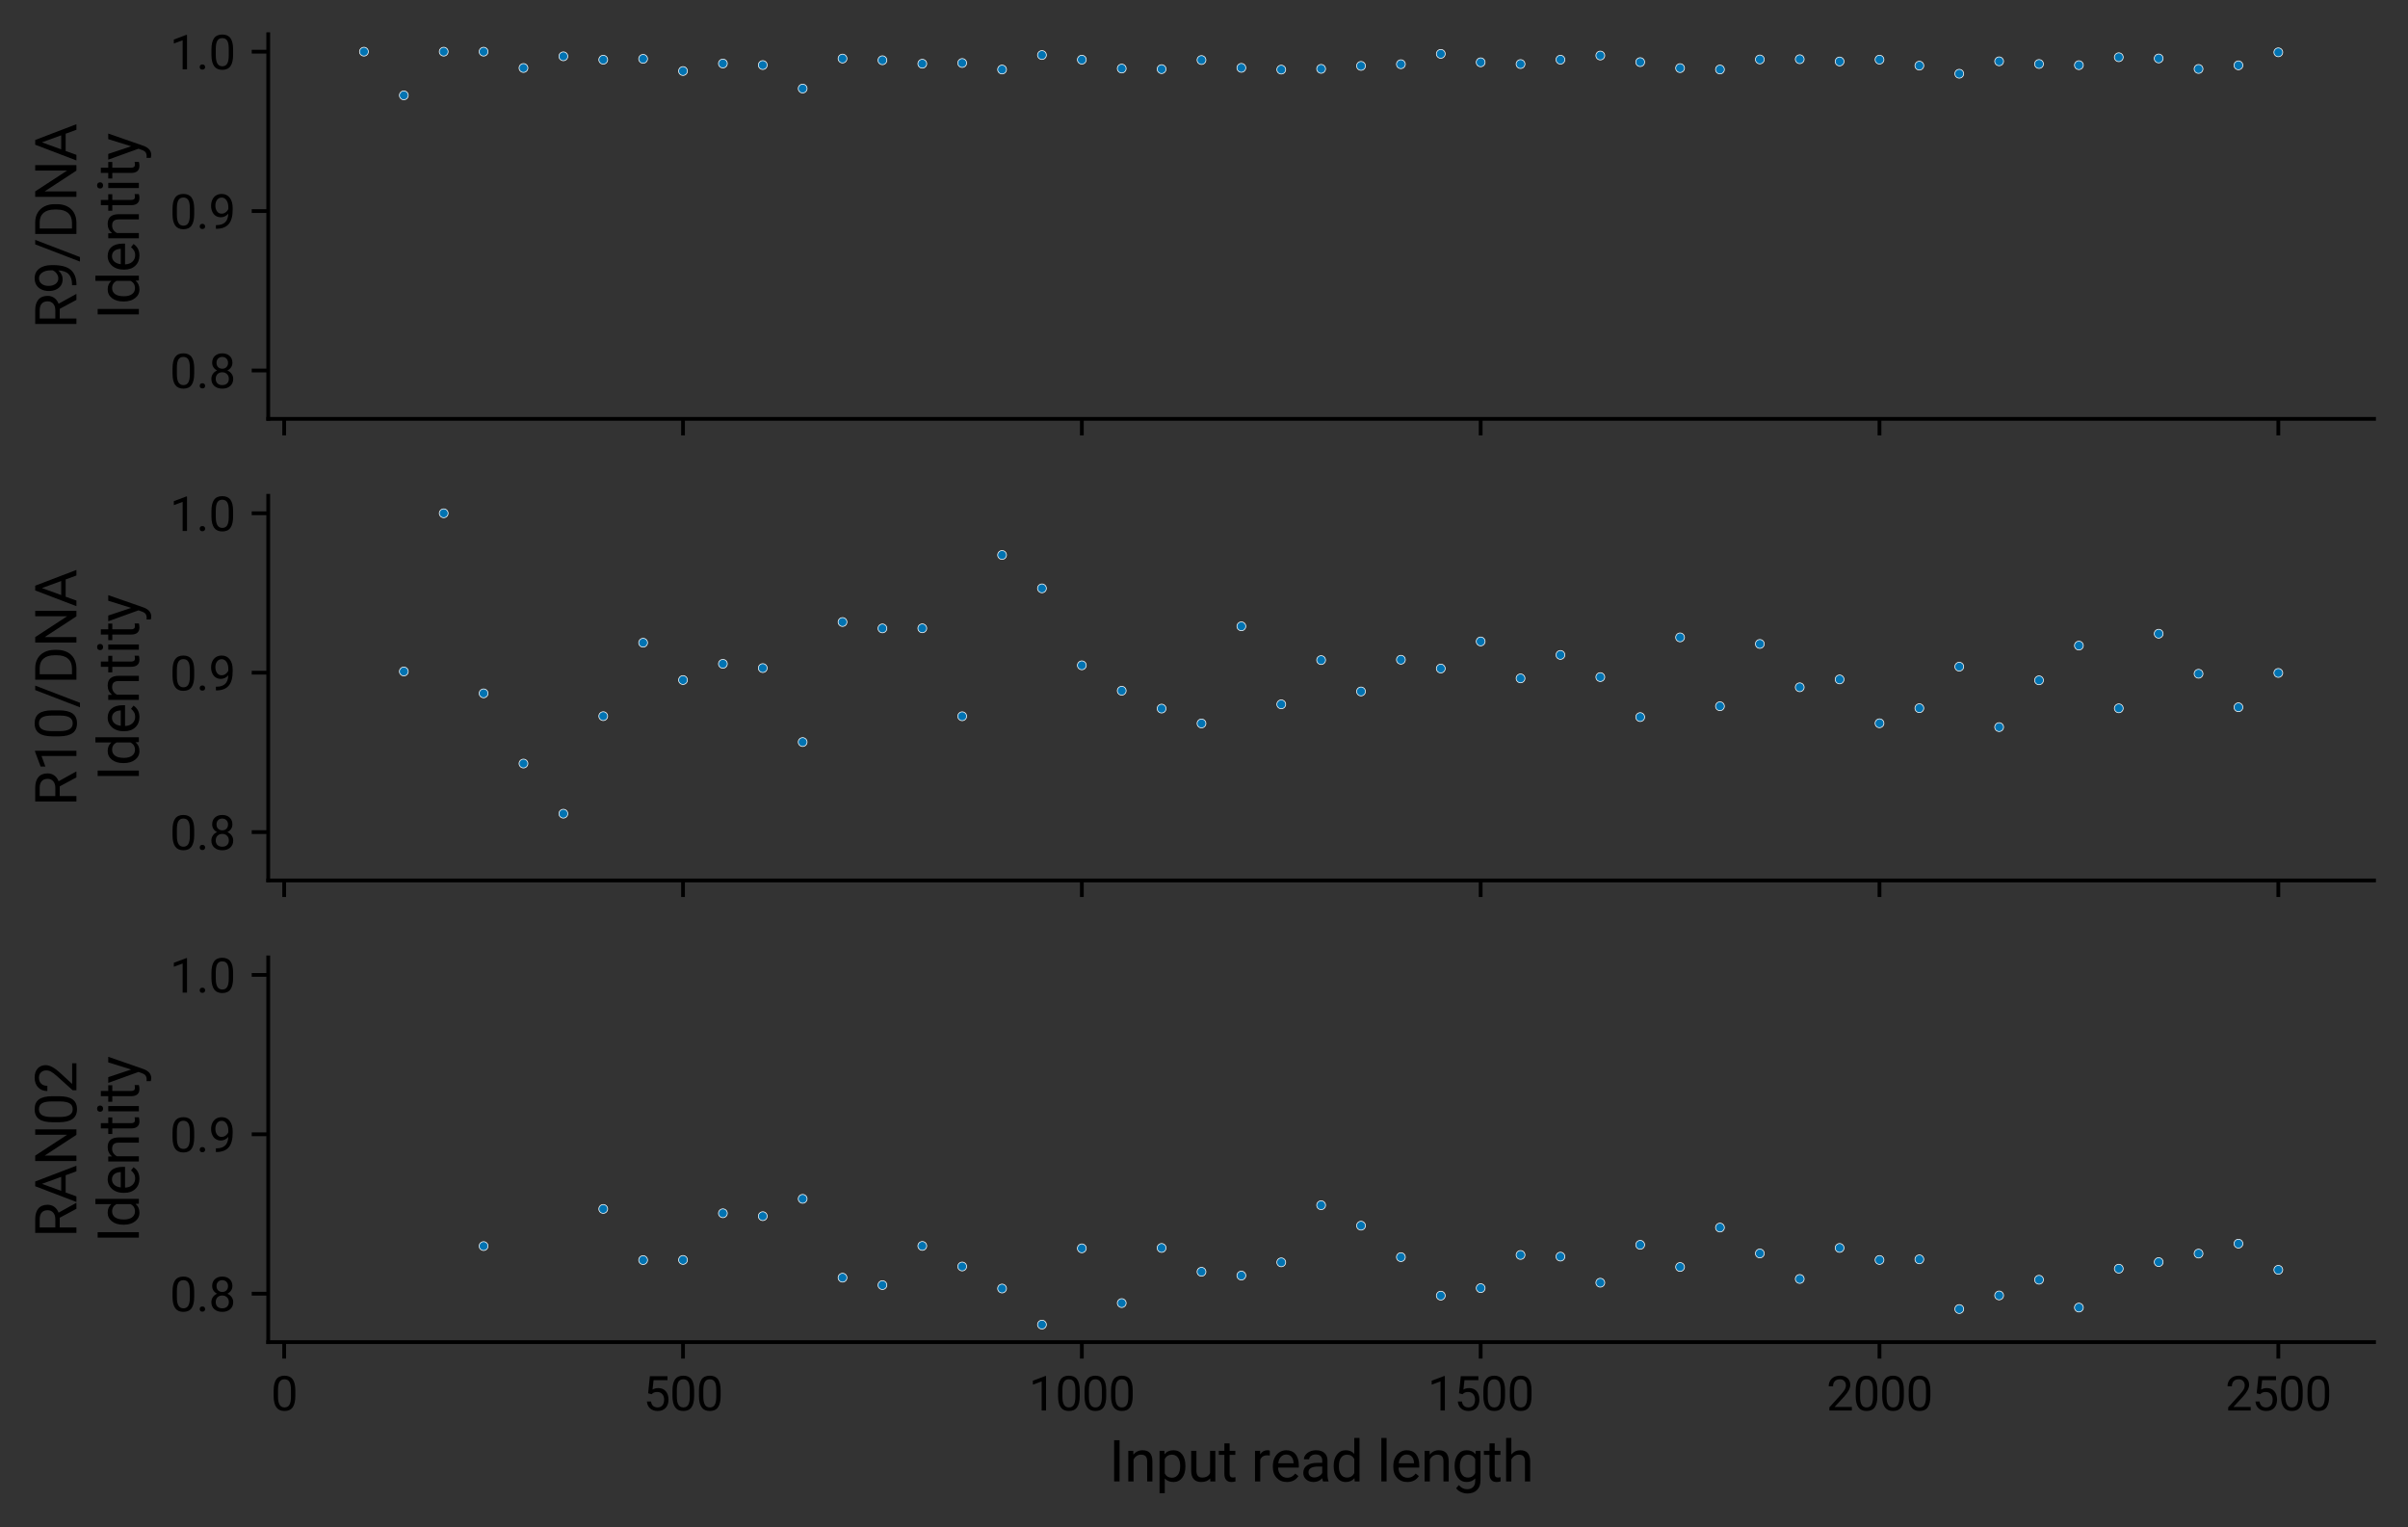 <?xml version="1.0" encoding="utf-8" standalone="no"?>
<!DOCTYPE svg PUBLIC "-//W3C//DTD SVG 1.1//EN"
  "http://www.w3.org/Graphics/SVG/1.1/DTD/svg11.dtd">
<svg xmlns:xlink="http://www.w3.org/1999/xlink" width="510.461pt" height="323.671pt" viewBox="0 0 510.461 323.671" xmlns="http://www.w3.org/2000/svg" version="1.1">
 <rect x="0" y="0" width="510.461" height="323.671" fill="#333333" stroke="none"/>
 <defs>
  <style type="text/css">*{stroke-linejoin: round; stroke-linecap: butt}</style>
 </defs>
 <g id="figure_1">
  <g id="patch_1">
   <path d="M 0 323.671 
L 510.461 323.671 
L 510.461 0 
L 0 0 
L 0 323.671 
z
" style="fill: none"/>
  </g>
  <g id="axes_1">
   <g id="patch_2">
    <path d="M 56.861 88.774 
L 503.261 88.774 
L 503.261 7.244 
L 56.861 7.244 
L 56.861 88.774 
z
" style="fill: none"/>
   </g>
   <g id="PathCollection_1">
    <defs>
     <path id="me4e8b36732" d="M 0 0.935 
C 0.248 0.935 0.486 0.837 0.661 0.661 
C 0.837 0.486 0.935 0.248 0.935 0 
C 0.935 -0.248 0.837 -0.486 0.661 -0.661 
C 0.486 -0.837 0.248 -0.935 0 -0.935 
C -0.248 -0.935 -0.486 -0.837 -0.661 -0.661 
C -0.837 -0.486 -0.935 -0.248 -0.935 0 
C -0.935 0.248 -0.837 0.486 -0.661 0.661 
C -0.486 0.837 -0.248 0.935 0 0.935 
z
" style="stroke: #ffffff; stroke-width: 0.15"/>
    </defs>
    <g clip-path="url(#pf3c0f79e7e)">
     <use xlink:href="#me4e8b36732" x="77.152" y="10.95" style="fill: #0173b2; stroke: #ffffff; stroke-width: 0.15"/>
     <use xlink:href="#me4e8b36732" x="85.607" y="20.206" style="fill: #0173b2; stroke: #ffffff; stroke-width: 0.15"/>
     <use xlink:href="#me4e8b36732" x="94.061" y="10.95" style="fill: #0173b2; stroke: #ffffff; stroke-width: 0.15"/>
     <use xlink:href="#me4e8b36732" x="102.516" y="10.95" style="fill: #0173b2; stroke: #ffffff; stroke-width: 0.15"/>
     <use xlink:href="#me4e8b36732" x="110.97" y="14.409" style="fill: #0173b2; stroke: #ffffff; stroke-width: 0.15"/>
     <use xlink:href="#me4e8b36732" x="119.425" y="11.935" style="fill: #0173b2; stroke: #ffffff; stroke-width: 0.15"/>
     <use xlink:href="#me4e8b36732" x="127.879" y="12.656" style="fill: #0173b2; stroke: #ffffff; stroke-width: 0.15"/>
     <use xlink:href="#me4e8b36732" x="136.334" y="12.472" style="fill: #0173b2; stroke: #ffffff; stroke-width: 0.15"/>
     <use xlink:href="#me4e8b36732" x="144.789" y="15.053" style="fill: #0173b2; stroke: #ffffff; stroke-width: 0.15"/>
     <use xlink:href="#me4e8b36732" x="153.243" y="13.462" style="fill: #0173b2; stroke: #ffffff; stroke-width: 0.15"/>
     <use xlink:href="#me4e8b36732" x="161.698" y="13.789" style="fill: #0173b2; stroke: #ffffff; stroke-width: 0.15"/>
     <use xlink:href="#me4e8b36732" x="170.152" y="18.77" style="fill: #0173b2; stroke: #ffffff; stroke-width: 0.15"/>
     <use xlink:href="#me4e8b36732" x="178.607" y="12.413" style="fill: #0173b2; stroke: #ffffff; stroke-width: 0.15"/>
     <use xlink:href="#me4e8b36732" x="187.061" y="12.769" style="fill: #0173b2; stroke: #ffffff; stroke-width: 0.15"/>
     <use xlink:href="#me4e8b36732" x="195.516" y="13.506" style="fill: #0173b2; stroke: #ffffff; stroke-width: 0.15"/>
     <use xlink:href="#me4e8b36732" x="203.97" y="13.355" style="fill: #0173b2; stroke: #ffffff; stroke-width: 0.15"/>
     <use xlink:href="#me4e8b36732" x="212.425" y="14.733" style="fill: #0173b2; stroke: #ffffff; stroke-width: 0.15"/>
     <use xlink:href="#me4e8b36732" x="220.879" y="11.665" style="fill: #0173b2; stroke: #ffffff; stroke-width: 0.15"/>
     <use xlink:href="#me4e8b36732" x="229.334" y="12.651" style="fill: #0173b2; stroke: #ffffff; stroke-width: 0.15"/>
     <use xlink:href="#me4e8b36732" x="237.789" y="14.527" style="fill: #0173b2; stroke: #ffffff; stroke-width: 0.15"/>
     <use xlink:href="#me4e8b36732" x="246.243" y="14.649" style="fill: #0173b2; stroke: #ffffff; stroke-width: 0.15"/>
     <use xlink:href="#me4e8b36732" x="254.698" y="12.723" style="fill: #0173b2; stroke: #ffffff; stroke-width: 0.15"/>
     <use xlink:href="#me4e8b36732" x="263.152" y="14.38" style="fill: #0173b2; stroke: #ffffff; stroke-width: 0.15"/>
     <use xlink:href="#me4e8b36732" x="271.607" y="14.752" style="fill: #0173b2; stroke: #ffffff; stroke-width: 0.15"/>
     <use xlink:href="#me4e8b36732" x="280.061" y="14.594" style="fill: #0173b2; stroke: #ffffff; stroke-width: 0.15"/>
     <use xlink:href="#me4e8b36732" x="288.516" y="13.966" style="fill: #0173b2; stroke: #ffffff; stroke-width: 0.15"/>
     <use xlink:href="#me4e8b36732" x="296.97" y="13.61" style="fill: #0173b2; stroke: #ffffff; stroke-width: 0.15"/>
     <use xlink:href="#me4e8b36732" x="305.425" y="11.418" style="fill: #0173b2; stroke: #ffffff; stroke-width: 0.15"/>
     <use xlink:href="#me4e8b36732" x="313.879" y="13.207" style="fill: #0173b2; stroke: #ffffff; stroke-width: 0.15"/>
     <use xlink:href="#me4e8b36732" x="322.334" y="13.576" style="fill: #0173b2; stroke: #ffffff; stroke-width: 0.15"/>
     <use xlink:href="#me4e8b36732" x="330.789" y="12.651" style="fill: #0173b2; stroke: #ffffff; stroke-width: 0.15"/>
     <use xlink:href="#me4e8b36732" x="339.243" y="11.772" style="fill: #0173b2; stroke: #ffffff; stroke-width: 0.15"/>
     <use xlink:href="#me4e8b36732" x="347.698" y="13.167" style="fill: #0173b2; stroke: #ffffff; stroke-width: 0.15"/>
     <use xlink:href="#me4e8b36732" x="356.152" y="14.435" style="fill: #0173b2; stroke: #ffffff; stroke-width: 0.15"/>
     <use xlink:href="#me4e8b36732" x="364.607" y="14.727" style="fill: #0173b2; stroke: #ffffff; stroke-width: 0.15"/>
     <use xlink:href="#me4e8b36732" x="373.061" y="12.602" style="fill: #0173b2; stroke: #ffffff; stroke-width: 0.15"/>
     <use xlink:href="#me4e8b36732" x="381.516" y="12.553" style="fill: #0173b2; stroke: #ffffff; stroke-width: 0.15"/>
     <use xlink:href="#me4e8b36732" x="389.97" y="13.031" style="fill: #0173b2; stroke: #ffffff; stroke-width: 0.15"/>
     <use xlink:href="#me4e8b36732" x="398.425" y="12.64" style="fill: #0173b2; stroke: #ffffff; stroke-width: 0.15"/>
     <use xlink:href="#me4e8b36732" x="406.879" y="13.913" style="fill: #0173b2; stroke: #ffffff; stroke-width: 0.15"/>
     <use xlink:href="#me4e8b36732" x="415.334" y="15.624" style="fill: #0173b2; stroke: #ffffff; stroke-width: 0.15"/>
     <use xlink:href="#me4e8b36732" x="423.789" y="12.996" style="fill: #0173b2; stroke: #ffffff; stroke-width: 0.15"/>
     <use xlink:href="#me4e8b36732" x="432.243" y="13.562" style="fill: #0173b2; stroke: #ffffff; stroke-width: 0.15"/>
     <use xlink:href="#me4e8b36732" x="440.698" y="13.812" style="fill: #0173b2; stroke: #ffffff; stroke-width: 0.15"/>
     <use xlink:href="#me4e8b36732" x="449.152" y="12.129" style="fill: #0173b2; stroke: #ffffff; stroke-width: 0.15"/>
     <use xlink:href="#me4e8b36732" x="457.607" y="12.391" style="fill: #0173b2; stroke: #ffffff; stroke-width: 0.15"/>
     <use xlink:href="#me4e8b36732" x="466.061" y="14.613" style="fill: #0173b2; stroke: #ffffff; stroke-width: 0.15"/>
     <use xlink:href="#me4e8b36732" x="474.516" y="13.847" style="fill: #0173b2; stroke: #ffffff; stroke-width: 0.15"/>
     <use xlink:href="#me4e8b36732" x="482.97" y="11.086" style="fill: #0173b2; stroke: #ffffff; stroke-width: 0.15"/>
    </g>
   </g>
   <g id="matplotlib.axis_1">
    <g id="xtick_1">
     <g id="line2d_1">
      <defs>
       <path id="mf91f9554c1" d="M 0 0 
L 0 3.5 
" style="stroke: #000000; stroke-width: 0.8"/>
      </defs>
      <g>
       <use xlink:href="#mf91f9554c1" x="60.243" y="88.774" style="stroke: #000000; stroke-width: 0.8"/>
      </g>
     </g>
    </g>
    <g id="xtick_2">
     <g id="line2d_2">
      <g>
       <use xlink:href="#mf91f9554c1" x="144.789" y="88.774" style="stroke: #000000; stroke-width: 0.8"/>
      </g>
     </g>
    </g>
    <g id="xtick_3">
     <g id="line2d_3">
      <g>
       <use xlink:href="#mf91f9554c1" x="229.334" y="88.774" style="stroke: #000000; stroke-width: 0.8"/>
      </g>
     </g>
    </g>
    <g id="xtick_4">
     <g id="line2d_4">
      <g>
       <use xlink:href="#mf91f9554c1" x="313.879" y="88.774" style="stroke: #000000; stroke-width: 0.8"/>
      </g>
     </g>
    </g>
    <g id="xtick_5">
     <g id="line2d_5">
      <g>
       <use xlink:href="#mf91f9554c1" x="398.425" y="88.774" style="stroke: #000000; stroke-width: 0.8"/>
      </g>
     </g>
    </g>
    <g id="xtick_6">
     <g id="line2d_6">
      <g>
       <use xlink:href="#mf91f9554c1" x="482.97" y="88.774" style="stroke: #000000; stroke-width: 0.8"/>
      </g>
     </g>
    </g>
   </g>
   <g id="matplotlib.axis_2">
    <g id="ytick_1">
     <g id="line2d_7">
      <defs>
       <path id="mf258e5bd87" d="M 0 0 
L -3.5 0 
" style="stroke: #000000; stroke-width: 0.8"/>
      </defs>
      <g>
       <use xlink:href="#mf258e5bd87" x="56.861" y="78.518" style="stroke: #000000; stroke-width: 0.8"/>
      </g>
     </g>
     <g id="text_1">
      <!-- 0.8 -->
      <g transform="translate(35.999 82.268)scale(0.1 -0.1)">
       <defs>
        <path id="Roboto-Regular-30" d="M 3231 1941 
Q 3231 925 2884 431 
Q 2538 -63 1800 -63 
Q 1072 -63 722 420 
Q 372 903 359 1863 
L 359 2634 
Q 359 3638 706 4125 
Q 1053 4613 1794 4613 
Q 2528 4613 2875 4142 
Q 3222 3672 3231 2691 
L 3231 1941 
z
M 2653 2731 
Q 2653 3466 2447 3802 
Q 2241 4138 1794 4138 
Q 1350 4138 1147 3803 
Q 944 3469 938 2775 
L 938 1850 
Q 938 1113 1152 761 
Q 1366 409 1800 409 
Q 2228 409 2436 740 
Q 2644 1072 2653 1784 
L 2653 2731 
z
" transform="scale(0.016)"/>
        <path id="Roboto-Regular-2e" d="M 450 303 
Q 450 453 539 553 
Q 628 653 806 653 
Q 984 653 1076 553 
Q 1169 453 1169 303 
Q 1169 159 1076 62 
Q 984 -34 806 -34 
Q 628 -34 539 62 
Q 450 159 450 303 
z
" transform="scale(0.016)"/>
        <path id="Roboto-Regular-38" d="M 3138 3363 
Q 3138 3022 2958 2756 
Q 2778 2491 2472 2341 
Q 2828 2188 3036 1894 
Q 3244 1600 3244 1228 
Q 3244 638 2845 287 
Q 2447 -63 1797 -63 
Q 1141 -63 745 289 
Q 350 641 350 1228 
Q 350 1597 551 1894 
Q 753 2191 1109 2344 
Q 806 2494 631 2759 
Q 456 3025 456 3363 
Q 456 3938 825 4275 
Q 1194 4613 1797 4613 
Q 2397 4613 2767 4275 
Q 3138 3938 3138 3363 
z
M 2666 1241 
Q 2666 1622 2423 1862 
Q 2181 2103 1790 2103 
Q 1400 2103 1164 1865 
Q 928 1628 928 1240 
Q 928 853 1158 631 
Q 1388 409 1797 409 
Q 2203 409 2434 632 
Q 2666 856 2666 1241 
z
M 1797 4138 
Q 1456 4138 1245 3927 
Q 1034 3716 1034 3353 
Q 1034 3006 1242 2792 
Q 1450 2578 1797 2578 
Q 2144 2578 2351 2792 
Q 2559 3006 2559 3353 
Q 2559 3700 2343 3919 
Q 2128 4138 1797 4138 
z
" transform="scale(0.016)"/>
       </defs>
       <use xlink:href="#Roboto-Regular-30"/>
       <use xlink:href="#Roboto-Regular-2e" x="56.152"/>
       <use xlink:href="#Roboto-Regular-38" x="82.471"/>
      </g>
     </g>
    </g>
    <g id="ytick_2">
     <g id="line2d_8">
      <g>
       <use xlink:href="#mf258e5bd87" x="56.861" y="44.734" style="stroke: #000000; stroke-width: 0.8"/>
      </g>
     </g>
     <g id="text_2">
      <!-- 0.9 -->
      <g transform="translate(35.999 48.484)scale(0.1 -0.1)">
       <defs>
        <path id="Roboto-Regular-39" d="M 2594 2000 
Q 2413 1784 2161 1653 
Q 1909 1522 1609 1522 
Q 1216 1522 923 1715 
Q 631 1909 472 2261 
Q 313 2613 313 3038 
Q 313 3494 486 3859 
Q 659 4225 978 4419 
Q 1297 4613 1722 4613 
Q 2397 4613 2786 4108 
Q 3175 3603 3175 2731 
L 3175 2563 
Q 3175 1234 2650 623 
Q 2125 13 1066 -3 
L 953 -3 
L 953 484 
L 1075 484 
Q 1791 497 2175 858 
Q 2559 1219 2594 2000 
z
M 1703 2000 
Q 1994 2000 2239 2178 
Q 2484 2356 2597 2619 
L 2597 2850 
Q 2597 3419 2350 3775 
Q 2103 4131 1725 4131 
Q 1344 4131 1112 3839 
Q 881 3547 881 3069 
Q 881 2603 1104 2301 
Q 1328 2000 1703 2000 
z
" transform="scale(0.016)"/>
       </defs>
       <use xlink:href="#Roboto-Regular-30"/>
       <use xlink:href="#Roboto-Regular-2e" x="56.152"/>
       <use xlink:href="#Roboto-Regular-39" x="82.471"/>
      </g>
     </g>
    </g>
    <g id="ytick_3">
     <g id="line2d_9">
      <g>
       <use xlink:href="#mf258e5bd87" x="56.861" y="10.95" style="stroke: #000000; stroke-width: 0.8"/>
      </g>
     </g>
     <g id="text_3">
      <!-- 1.0 -->
      <g transform="translate(35.999 14.7)scale(0.1 -0.1)">
       <defs>
        <path id="Roboto-Regular-31" d="M 2278 0 
L 1697 0 
L 1697 3853 
L 531 3425 
L 531 3950 
L 2188 4572 
L 2278 4572 
L 2278 0 
z
" transform="scale(0.016)"/>
       </defs>
       <use xlink:href="#Roboto-Regular-31"/>
       <use xlink:href="#Roboto-Regular-2e" x="56.152"/>
       <use xlink:href="#Roboto-Regular-30" x="82.471"/>
      </g>
     </g>
    </g>
    <g id="text_4">
     <!-- R9/DNA -->
     <g transform="translate(16.2 69.673)rotate(-90)scale(0.12 -0.12)">
      <defs>
       <path id="Roboto-Regular-52" d="M 2197 1841 
L 1128 1841 
L 1128 0 
L 525 0 
L 525 4550 
L 2031 4550 
Q 2800 4550 3214 4200 
Q 3628 3850 3628 3181 
Q 3628 2756 3398 2440 
Q 3169 2125 2759 1969 
L 3828 38 
L 3828 0 
L 3184 0 
L 2197 1841 
z
M 1128 2331 
L 2050 2331 
Q 2497 2331 2761 2562 
Q 3025 2794 3025 3181 
Q 3025 3603 2773 3828 
Q 2522 4053 2047 4056 
L 1128 4056 
L 1128 2331 
z
" transform="scale(0.016)"/>
       <path id="Roboto-Regular-2f" d="M 553 -391 
L 56 -391 
L 1956 4550 
L 2450 4550 
L 553 -391 
z
" transform="scale(0.016)"/>
       <path id="Roboto-Regular-44" d="M 528 0 
L 528 4550 
L 1813 4550 
Q 2406 4550 2862 4287 
Q 3319 4025 3567 3540 
Q 3816 3056 3819 2428 
L 3819 2138 
Q 3819 1494 3570 1009 
Q 3322 525 2861 265 
Q 2400 6 1788 0 
L 528 0 
z
M 1128 4056 
L 1128 491 
L 1759 491 
Q 2453 491 2839 922 
Q 3225 1353 3225 2150 
L 3225 2416 
Q 3225 3191 2861 3620 
Q 2497 4050 1828 4056 
L 1128 4056 
z
" transform="scale(0.016)"/>
       <path id="Roboto-Regular-4e" d="M 4025 0 
L 3422 0 
L 1131 3506 
L 1131 0 
L 528 0 
L 528 4550 
L 1131 4550 
L 3428 1028 
L 3428 4550 
L 4025 4550 
L 4025 0 
z
" transform="scale(0.016)"/>
       <path id="Roboto-Regular-41" d="M 3041 1188 
L 1134 1188 
L 706 0 
L 88 0 
L 1825 4550 
L 2350 4550 
L 4091 0 
L 3475 0 
L 3041 1188 
z
M 1316 1681 
L 2863 1681 
L 2088 3809 
L 1316 1681 
z
" transform="scale(0.016)"/>
      </defs>
      <use xlink:href="#Roboto-Regular-52"/>
      <use xlink:href="#Roboto-Regular-39" x="61.572"/>
      <use xlink:href="#Roboto-Regular-2f" x="117.725"/>
      <use xlink:href="#Roboto-Regular-44" x="158.936"/>
      <use xlink:href="#Roboto-Regular-4e" x="224.512"/>
      <use xlink:href="#Roboto-Regular-41" x="295.801"/>
     </g>
     <!-- Identity -->
     <g transform="translate(29.438 67.729)rotate(-90)scale(0.12 -0.12)">
      <defs>
       <path id="Roboto-Regular-49" d="M 1172 0 
L 572 0 
L 572 4550 
L 1172 4550 
L 1172 0 
z
" transform="scale(0.016)"/>
       <path id="Roboto-Regular-64" d="M 297 1719 
Q 297 2497 665 2970 
Q 1034 3444 1631 3444 
Q 2225 3444 2572 3038 
L 2572 4800 
L 3150 4800 
L 3150 0 
L 2619 0 
L 2591 363 
Q 2244 -63 1625 -63 
Q 1038 -63 667 418 
Q 297 900 297 1675 
L 297 1719 
z
M 875 1653 
Q 875 1078 1112 753 
Q 1350 428 1769 428 
Q 2319 428 2572 922 
L 2572 2475 
Q 2313 2953 1775 2953 
Q 1350 2953 1112 2625 
Q 875 2297 875 1653 
z
" transform="scale(0.016)"/>
       <path id="Roboto-Regular-65" d="M 1841 -63 
Q 1153 -63 722 389 
Q 291 841 291 1597 
L 291 1703 
Q 291 2206 483 2601 
Q 675 2997 1020 3220 
Q 1366 3444 1769 3444 
Q 2428 3444 2793 3009 
Q 3159 2575 3159 1766 
L 3159 1525 
L 869 1525 
Q 881 1025 1161 717 
Q 1441 409 1872 409 
Q 2178 409 2390 534 
Q 2603 659 2763 866 
L 3116 591 
Q 2691 -63 1841 -63 
z
M 1769 2969 
Q 1419 2969 1181 2714 
Q 944 2459 888 2000 
L 2581 2000 
L 2581 2044 
Q 2556 2484 2343 2726 
Q 2131 2969 1769 2969 
z
" transform="scale(0.016)"/>
       <path id="Roboto-Regular-6e" d="M 984 3381 
L 1003 2956 
Q 1391 3444 2016 3444 
Q 3088 3444 3097 2234 
L 3097 0 
L 2519 0 
L 2519 2238 
Q 2516 2603 2352 2778 
Q 2188 2953 1841 2953 
Q 1559 2953 1346 2803 
Q 1134 2653 1016 2409 
L 1016 0 
L 438 0 
L 438 3381 
L 984 3381 
z
" transform="scale(0.016)"/>
       <path id="Roboto-Regular-74" d="M 1222 4200 
L 1222 3381 
L 1853 3381 
L 1853 2934 
L 1222 2934 
L 1222 838 
Q 1222 634 1306 532 
Q 1391 431 1594 431 
Q 1694 431 1869 469 
L 1869 0 
Q 1641 -63 1425 -63 
Q 1038 -63 841 171 
Q 644 406 644 838 
L 644 2934 
L 28 2934 
L 28 3381 
L 644 3381 
L 644 4200 
L 1222 4200 
z
" transform="scale(0.016)"/>
       <path id="Roboto-Regular-69" d="M 1066 0 
L 488 0 
L 488 3381 
L 1066 3381 
L 1066 0 
z
M 441 4278 
Q 441 4419 527 4516 
Q 613 4613 781 4613 
Q 950 4613 1037 4516 
Q 1125 4419 1125 4278 
Q 1125 4138 1037 4044 
Q 950 3950 781 3950 
Q 613 3950 527 4044 
Q 441 4138 441 4278 
z
" transform="scale(0.016)"/>
       <path id="Roboto-Regular-79" d="M 1544 847 
L 2331 3381 
L 2950 3381 
L 1591 -522 
Q 1275 -1366 588 -1366 
L 478 -1356 
L 263 -1316 
L 263 -847 
L 419 -859 
Q 713 -859 877 -740 
Q 1041 -622 1147 -306 
L 1275 38 
L 69 3381 
L 700 3381 
L 1544 847 
z
" transform="scale(0.016)"/>
      </defs>
      <use xlink:href="#Roboto-Regular-49"/>
      <use xlink:href="#Roboto-Regular-64" x="27.197"/>
      <use xlink:href="#Roboto-Regular-65" x="83.594"/>
      <use xlink:href="#Roboto-Regular-6e" x="136.572"/>
      <use xlink:href="#Roboto-Regular-74" x="191.748"/>
      <use xlink:href="#Roboto-Regular-69" x="224.414"/>
      <use xlink:href="#Roboto-Regular-74" x="248.682"/>
      <use xlink:href="#Roboto-Regular-79" x="281.348"/>
     </g>
    </g>
   </g>
   <g id="patch_3">
    <path d="M 56.861 88.774 
L 56.861 7.244 
" style="fill: none; stroke: #000000; stroke-width: 0.8; stroke-linejoin: miter; stroke-linecap: square"/>
   </g>
   <g id="patch_4">
    <path d="M 56.861 88.774 
L 503.261 88.774 
" style="fill: none; stroke: #000000; stroke-width: 0.8; stroke-linejoin: miter; stroke-linecap: square"/>
   </g>
  </g>
  <g id="axes_2">
   <g id="patch_5">
    <path d="M 56.861 186.609 
L 503.261 186.609 
L 503.261 105.079 
L 56.861 105.079 
L 56.861 186.609 
z
" style="fill: none"/>
   </g>
   <g id="PathCollection_2">
    <g clip-path="url(#p532bb67304)">
     <use xlink:href="#me4e8b36732" x="85.607" y="142.311" style="fill: #0173b2; stroke: #ffffff; stroke-width: 0.15"/>
     <use xlink:href="#me4e8b36732" x="94.061" y="108.785" style="fill: #0173b2; stroke: #ffffff; stroke-width: 0.15"/>
     <use xlink:href="#me4e8b36732" x="102.516" y="146.951" style="fill: #0173b2; stroke: #ffffff; stroke-width: 0.15"/>
     <use xlink:href="#me4e8b36732" x="110.97" y="161.825" style="fill: #0173b2; stroke: #ffffff; stroke-width: 0.15"/>
     <use xlink:href="#me4e8b36732" x="119.425" y="172.451" style="fill: #0173b2; stroke: #ffffff; stroke-width: 0.15"/>
     <use xlink:href="#me4e8b36732" x="127.879" y="151.783" style="fill: #0173b2; stroke: #ffffff; stroke-width: 0.15"/>
     <use xlink:href="#me4e8b36732" x="136.334" y="136.22" style="fill: #0173b2; stroke: #ffffff; stroke-width: 0.15"/>
     <use xlink:href="#me4e8b36732" x="144.789" y="144.124" style="fill: #0173b2; stroke: #ffffff; stroke-width: 0.15"/>
     <use xlink:href="#me4e8b36732" x="153.243" y="140.692" style="fill: #0173b2; stroke: #ffffff; stroke-width: 0.15"/>
     <use xlink:href="#me4e8b36732" x="161.698" y="141.591" style="fill: #0173b2; stroke: #ffffff; stroke-width: 0.15"/>
     <use xlink:href="#me4e8b36732" x="170.152" y="157.274" style="fill: #0173b2; stroke: #ffffff; stroke-width: 0.15"/>
     <use xlink:href="#me4e8b36732" x="178.607" y="131.831" style="fill: #0173b2; stroke: #ffffff; stroke-width: 0.15"/>
     <use xlink:href="#me4e8b36732" x="187.061" y="133.18" style="fill: #0173b2; stroke: #ffffff; stroke-width: 0.15"/>
     <use xlink:href="#me4e8b36732" x="195.516" y="133.161" style="fill: #0173b2; stroke: #ffffff; stroke-width: 0.15"/>
     <use xlink:href="#me4e8b36732" x="203.97" y="151.804" style="fill: #0173b2; stroke: #ffffff; stroke-width: 0.15"/>
     <use xlink:href="#me4e8b36732" x="212.425" y="117.625" style="fill: #0173b2; stroke: #ffffff; stroke-width: 0.15"/>
     <use xlink:href="#me4e8b36732" x="220.879" y="124.697" style="fill: #0173b2; stroke: #ffffff; stroke-width: 0.15"/>
     <use xlink:href="#me4e8b36732" x="229.334" y="141.008" style="fill: #0173b2; stroke: #ffffff; stroke-width: 0.15"/>
     <use xlink:href="#me4e8b36732" x="237.789" y="146.395" style="fill: #0173b2; stroke: #ffffff; stroke-width: 0.15"/>
     <use xlink:href="#me4e8b36732" x="246.243" y="150.178" style="fill: #0173b2; stroke: #ffffff; stroke-width: 0.15"/>
     <use xlink:href="#me4e8b36732" x="254.698" y="153.329" style="fill: #0173b2; stroke: #ffffff; stroke-width: 0.15"/>
     <use xlink:href="#me4e8b36732" x="263.152" y="132.738" style="fill: #0173b2; stroke: #ffffff; stroke-width: 0.15"/>
     <use xlink:href="#me4e8b36732" x="271.607" y="149.272" style="fill: #0173b2; stroke: #ffffff; stroke-width: 0.15"/>
     <use xlink:href="#me4e8b36732" x="280.061" y="139.899" style="fill: #0173b2; stroke: #ffffff; stroke-width: 0.15"/>
     <use xlink:href="#me4e8b36732" x="288.516" y="146.55" style="fill: #0173b2; stroke: #ffffff; stroke-width: 0.15"/>
     <use xlink:href="#me4e8b36732" x="296.97" y="139.826" style="fill: #0173b2; stroke: #ffffff; stroke-width: 0.15"/>
     <use xlink:href="#me4e8b36732" x="305.425" y="141.689" style="fill: #0173b2; stroke: #ffffff; stroke-width: 0.15"/>
     <use xlink:href="#me4e8b36732" x="313.879" y="135.947" style="fill: #0173b2; stroke: #ffffff; stroke-width: 0.15"/>
     <use xlink:href="#me4e8b36732" x="322.334" y="143.772" style="fill: #0173b2; stroke: #ffffff; stroke-width: 0.15"/>
     <use xlink:href="#me4e8b36732" x="330.789" y="138.806" style="fill: #0173b2; stroke: #ffffff; stroke-width: 0.15"/>
     <use xlink:href="#me4e8b36732" x="347.698" y="151.978" style="fill: #0173b2; stroke: #ffffff; stroke-width: 0.15"/>
     <use xlink:href="#me4e8b36732" x="339.243" y="143.503" style="fill: #0173b2; stroke: #ffffff; stroke-width: 0.15"/>
     <use xlink:href="#me4e8b36732" x="356.152" y="135.09" style="fill: #0173b2; stroke: #ffffff; stroke-width: 0.15"/>
     <use xlink:href="#me4e8b36732" x="364.607" y="149.679" style="fill: #0173b2; stroke: #ffffff; stroke-width: 0.15"/>
     <use xlink:href="#me4e8b36732" x="373.061" y="136.477" style="fill: #0173b2; stroke: #ffffff; stroke-width: 0.15"/>
     <use xlink:href="#me4e8b36732" x="381.516" y="145.66" style="fill: #0173b2; stroke: #ffffff; stroke-width: 0.15"/>
     <use xlink:href="#me4e8b36732" x="389.97" y="143.995" style="fill: #0173b2; stroke: #ffffff; stroke-width: 0.15"/>
     <use xlink:href="#me4e8b36732" x="398.425" y="153.291" style="fill: #0173b2; stroke: #ffffff; stroke-width: 0.15"/>
     <use xlink:href="#me4e8b36732" x="406.879" y="150.093" style="fill: #0173b2; stroke: #ffffff; stroke-width: 0.15"/>
     <use xlink:href="#me4e8b36732" x="423.789" y="154.103" style="fill: #0173b2; stroke: #ffffff; stroke-width: 0.15"/>
     <use xlink:href="#me4e8b36732" x="415.334" y="141.294" style="fill: #0173b2; stroke: #ffffff; stroke-width: 0.15"/>
     <use xlink:href="#me4e8b36732" x="432.243" y="144.185" style="fill: #0173b2; stroke: #ffffff; stroke-width: 0.15"/>
     <use xlink:href="#me4e8b36732" x="440.698" y="136.827" style="fill: #0173b2; stroke: #ffffff; stroke-width: 0.15"/>
     <use xlink:href="#me4e8b36732" x="449.152" y="150.12" style="fill: #0173b2; stroke: #ffffff; stroke-width: 0.15"/>
     <use xlink:href="#me4e8b36732" x="457.607" y="134.31" style="fill: #0173b2; stroke: #ffffff; stroke-width: 0.15"/>
     <use xlink:href="#me4e8b36732" x="466.061" y="142.793" style="fill: #0173b2; stroke: #ffffff; stroke-width: 0.15"/>
     <use xlink:href="#me4e8b36732" x="474.516" y="149.894" style="fill: #0173b2; stroke: #ffffff; stroke-width: 0.15"/>
     <use xlink:href="#me4e8b36732" x="482.97" y="142.623" style="fill: #0173b2; stroke: #ffffff; stroke-width: 0.15"/>
    </g>
   </g>
   <g id="matplotlib.axis_3">
    <g id="xtick_7">
     <g id="line2d_10">
      <g>
       <use xlink:href="#mf91f9554c1" x="60.243" y="186.609" style="stroke: #000000; stroke-width: 0.8"/>
      </g>
     </g>
    </g>
    <g id="xtick_8">
     <g id="line2d_11">
      <g>
       <use xlink:href="#mf91f9554c1" x="144.789" y="186.609" style="stroke: #000000; stroke-width: 0.8"/>
      </g>
     </g>
    </g>
    <g id="xtick_9">
     <g id="line2d_12">
      <g>
       <use xlink:href="#mf91f9554c1" x="229.334" y="186.609" style="stroke: #000000; stroke-width: 0.8"/>
      </g>
     </g>
    </g>
    <g id="xtick_10">
     <g id="line2d_13">
      <g>
       <use xlink:href="#mf91f9554c1" x="313.879" y="186.609" style="stroke: #000000; stroke-width: 0.8"/>
      </g>
     </g>
    </g>
    <g id="xtick_11">
     <g id="line2d_14">
      <g>
       <use xlink:href="#mf91f9554c1" x="398.425" y="186.609" style="stroke: #000000; stroke-width: 0.8"/>
      </g>
     </g>
    </g>
    <g id="xtick_12">
     <g id="line2d_15">
      <g>
       <use xlink:href="#mf91f9554c1" x="482.97" y="186.609" style="stroke: #000000; stroke-width: 0.8"/>
      </g>
     </g>
    </g>
   </g>
   <g id="matplotlib.axis_4">
    <g id="ytick_4">
     <g id="line2d_16">
      <g>
       <use xlink:href="#mf258e5bd87" x="56.861" y="176.353" style="stroke: #000000; stroke-width: 0.8"/>
      </g>
     </g>
     <g id="text_5">
      <!-- 0.8 -->
      <g transform="translate(35.999 180.103)scale(0.1 -0.1)">
       <use xlink:href="#Roboto-Regular-30"/>
       <use xlink:href="#Roboto-Regular-2e" x="56.152"/>
       <use xlink:href="#Roboto-Regular-38" x="82.471"/>
      </g>
     </g>
    </g>
    <g id="ytick_5">
     <g id="line2d_17">
      <g>
       <use xlink:href="#mf258e5bd87" x="56.861" y="142.569" style="stroke: #000000; stroke-width: 0.8"/>
      </g>
     </g>
     <g id="text_6">
      <!-- 0.9 -->
      <g transform="translate(35.999 146.319)scale(0.1 -0.1)">
       <use xlink:href="#Roboto-Regular-30"/>
       <use xlink:href="#Roboto-Regular-2e" x="56.152"/>
       <use xlink:href="#Roboto-Regular-39" x="82.471"/>
      </g>
     </g>
    </g>
    <g id="ytick_6">
     <g id="line2d_18">
      <g>
       <use xlink:href="#mf258e5bd87" x="56.861" y="108.785" style="stroke: #000000; stroke-width: 0.8"/>
      </g>
     </g>
     <g id="text_7">
      <!-- 1.0 -->
      <g transform="translate(35.999 112.535)scale(0.1 -0.1)">
       <use xlink:href="#Roboto-Regular-31"/>
       <use xlink:href="#Roboto-Regular-2e" x="56.152"/>
       <use xlink:href="#Roboto-Regular-30" x="82.471"/>
      </g>
     </g>
    </g>
    <g id="text_8">
     <!-- R10/DNA -->
     <g transform="translate(16.2 170.877)rotate(-90)scale(0.12 -0.12)">
      <use xlink:href="#Roboto-Regular-52"/>
      <use xlink:href="#Roboto-Regular-31" x="61.572"/>
      <use xlink:href="#Roboto-Regular-30" x="117.725"/>
      <use xlink:href="#Roboto-Regular-2f" x="173.877"/>
      <use xlink:href="#Roboto-Regular-44" x="215.088"/>
      <use xlink:href="#Roboto-Regular-4e" x="280.664"/>
      <use xlink:href="#Roboto-Regular-41" x="351.953"/>
     </g>
     <!-- Identity -->
     <g transform="translate(29.438 165.564)rotate(-90)scale(0.12 -0.12)">
      <use xlink:href="#Roboto-Regular-49"/>
      <use xlink:href="#Roboto-Regular-64" x="27.197"/>
      <use xlink:href="#Roboto-Regular-65" x="83.594"/>
      <use xlink:href="#Roboto-Regular-6e" x="136.572"/>
      <use xlink:href="#Roboto-Regular-74" x="191.748"/>
      <use xlink:href="#Roboto-Regular-69" x="224.414"/>
      <use xlink:href="#Roboto-Regular-74" x="248.682"/>
      <use xlink:href="#Roboto-Regular-79" x="281.348"/>
     </g>
    </g>
   </g>
   <g id="patch_6">
    <path d="M 56.861 186.609 
L 56.861 105.079 
" style="fill: none; stroke: #000000; stroke-width: 0.8; stroke-linejoin: miter; stroke-linecap: square"/>
   </g>
   <g id="patch_7">
    <path d="M 56.861 186.609 
L 503.261 186.609 
" style="fill: none; stroke: #000000; stroke-width: 0.8; stroke-linejoin: miter; stroke-linecap: square"/>
   </g>
  </g>
  <g id="axes_3">
   <g id="patch_8">
    <path d="M 56.861 284.444 
L 503.261 284.444 
L 503.261 202.915 
L 56.861 202.915 
L 56.861 284.444 
z
" style="fill: none"/>
   </g>
   <g id="PathCollection_3">
    <g clip-path="url(#p53eabb4384)">
     <use xlink:href="#me4e8b36732" x="102.516" y="264.095" style="fill: #0173b2; stroke: #ffffff; stroke-width: 0.15"/>
     <use xlink:href="#me4e8b36732" x="127.879" y="256.22" style="fill: #0173b2; stroke: #ffffff; stroke-width: 0.15"/>
     <use xlink:href="#me4e8b36732" x="136.334" y="267.06" style="fill: #0173b2; stroke: #ffffff; stroke-width: 0.15"/>
     <use xlink:href="#me4e8b36732" x="144.789" y="267.029" style="fill: #0173b2; stroke: #ffffff; stroke-width: 0.15"/>
     <use xlink:href="#me4e8b36732" x="153.243" y="257.139" style="fill: #0173b2; stroke: #ffffff; stroke-width: 0.15"/>
     <use xlink:href="#me4e8b36732" x="161.698" y="257.756" style="fill: #0173b2; stroke: #ffffff; stroke-width: 0.15"/>
     <use xlink:href="#me4e8b36732" x="170.152" y="254.081" style="fill: #0173b2; stroke: #ffffff; stroke-width: 0.15"/>
     <use xlink:href="#me4e8b36732" x="178.607" y="270.791" style="fill: #0173b2; stroke: #ffffff; stroke-width: 0.15"/>
     <use xlink:href="#me4e8b36732" x="187.061" y="272.362" style="fill: #0173b2; stroke: #ffffff; stroke-width: 0.15"/>
     <use xlink:href="#me4e8b36732" x="195.516" y="264.062" style="fill: #0173b2; stroke: #ffffff; stroke-width: 0.15"/>
     <use xlink:href="#me4e8b36732" x="203.97" y="268.42" style="fill: #0173b2; stroke: #ffffff; stroke-width: 0.15"/>
     <use xlink:href="#me4e8b36732" x="212.425" y="273.088" style="fill: #0173b2; stroke: #ffffff; stroke-width: 0.15"/>
     <use xlink:href="#me4e8b36732" x="220.879" y="280.738" style="fill: #0173b2; stroke: #ffffff; stroke-width: 0.15"/>
     <use xlink:href="#me4e8b36732" x="229.334" y="264.573" style="fill: #0173b2; stroke: #ffffff; stroke-width: 0.15"/>
     <use xlink:href="#me4e8b36732" x="237.789" y="276.176" style="fill: #0173b2; stroke: #ffffff; stroke-width: 0.15"/>
     <use xlink:href="#me4e8b36732" x="246.243" y="264.491" style="fill: #0173b2; stroke: #ffffff; stroke-width: 0.15"/>
     <use xlink:href="#me4e8b36732" x="254.698" y="269.543" style="fill: #0173b2; stroke: #ffffff; stroke-width: 0.15"/>
     <use xlink:href="#me4e8b36732" x="263.152" y="270.343" style="fill: #0173b2; stroke: #ffffff; stroke-width: 0.15"/>
     <use xlink:href="#me4e8b36732" x="271.607" y="267.538" style="fill: #0173b2; stroke: #ffffff; stroke-width: 0.15"/>
     <use xlink:href="#me4e8b36732" x="280.061" y="255.431" style="fill: #0173b2; stroke: #ffffff; stroke-width: 0.15"/>
     <use xlink:href="#me4e8b36732" x="288.516" y="259.769" style="fill: #0173b2; stroke: #ffffff; stroke-width: 0.15"/>
     <use xlink:href="#me4e8b36732" x="296.97" y="266.436" style="fill: #0173b2; stroke: #ffffff; stroke-width: 0.15"/>
     <use xlink:href="#me4e8b36732" x="305.425" y="274.6" style="fill: #0173b2; stroke: #ffffff; stroke-width: 0.15"/>
     <use xlink:href="#me4e8b36732" x="313.879" y="273.009" style="fill: #0173b2; stroke: #ffffff; stroke-width: 0.15"/>
     <use xlink:href="#me4e8b36732" x="322.334" y="265.976" style="fill: #0173b2; stroke: #ffffff; stroke-width: 0.15"/>
     <use xlink:href="#me4e8b36732" x="330.789" y="266.326" style="fill: #0173b2; stroke: #ffffff; stroke-width: 0.15"/>
     <use xlink:href="#me4e8b36732" x="339.243" y="271.857" style="fill: #0173b2; stroke: #ffffff; stroke-width: 0.15"/>
     <use xlink:href="#me4e8b36732" x="347.698" y="263.828" style="fill: #0173b2; stroke: #ffffff; stroke-width: 0.15"/>
     <use xlink:href="#me4e8b36732" x="356.152" y="268.528" style="fill: #0173b2; stroke: #ffffff; stroke-width: 0.15"/>
     <use xlink:href="#me4e8b36732" x="373.061" y="265.655" style="fill: #0173b2; stroke: #ffffff; stroke-width: 0.15"/>
     <use xlink:href="#me4e8b36732" x="364.607" y="260.167" style="fill: #0173b2; stroke: #ffffff; stroke-width: 0.15"/>
     <use xlink:href="#me4e8b36732" x="381.516" y="271.061" style="fill: #0173b2; stroke: #ffffff; stroke-width: 0.15"/>
     <use xlink:href="#me4e8b36732" x="389.97" y="264.486" style="fill: #0173b2; stroke: #ffffff; stroke-width: 0.15"/>
     <use xlink:href="#me4e8b36732" x="398.425" y="267.036" style="fill: #0173b2; stroke: #ffffff; stroke-width: 0.15"/>
     <use xlink:href="#me4e8b36732" x="406.879" y="266.902" style="fill: #0173b2; stroke: #ffffff; stroke-width: 0.15"/>
     <use xlink:href="#me4e8b36732" x="415.334" y="277.44" style="fill: #0173b2; stroke: #ffffff; stroke-width: 0.15"/>
     <use xlink:href="#me4e8b36732" x="423.789" y="274.557" style="fill: #0173b2; stroke: #ffffff; stroke-width: 0.15"/>
     <use xlink:href="#me4e8b36732" x="432.243" y="271.227" style="fill: #0173b2; stroke: #ffffff; stroke-width: 0.15"/>
     <use xlink:href="#me4e8b36732" x="440.698" y="277.125" style="fill: #0173b2; stroke: #ffffff; stroke-width: 0.15"/>
     <use xlink:href="#me4e8b36732" x="449.152" y="268.884" style="fill: #0173b2; stroke: #ffffff; stroke-width: 0.15"/>
     <use xlink:href="#me4e8b36732" x="457.607" y="267.487" style="fill: #0173b2; stroke: #ffffff; stroke-width: 0.15"/>
     <use xlink:href="#me4e8b36732" x="466.061" y="265.683" style="fill: #0173b2; stroke: #ffffff; stroke-width: 0.15"/>
     <use xlink:href="#me4e8b36732" x="474.516" y="263.584" style="fill: #0173b2; stroke: #ffffff; stroke-width: 0.15"/>
     <use xlink:href="#me4e8b36732" x="482.97" y="269.129" style="fill: #0173b2; stroke: #ffffff; stroke-width: 0.15"/>
    </g>
   </g>
   <g id="matplotlib.axis_5">
    <g id="xtick_13">
     <g id="line2d_19">
      <g>
       <use xlink:href="#mf91f9554c1" x="60.243" y="284.444" style="stroke: #000000; stroke-width: 0.8"/>
      </g>
     </g>
     <g id="text_9">
      <!-- 0 -->
      <g transform="translate(57.435 298.944)scale(0.1 -0.1)">
       <use xlink:href="#Roboto-Regular-30"/>
      </g>
     </g>
    </g>
    <g id="xtick_14">
     <g id="line2d_20">
      <g>
       <use xlink:href="#mf91f9554c1" x="144.789" y="284.444" style="stroke: #000000; stroke-width: 0.8"/>
      </g>
     </g>
     <g id="text_10">
      <!-- 500 -->
      <g transform="translate(136.365 298.944)scale(0.1 -0.1)">
       <defs>
        <path id="Roboto-Regular-35" d="M 644 2281 
L 875 4550 
L 3206 4550 
L 3206 4016 
L 1366 4016 
L 1228 2775 
Q 1563 2972 1988 2972 
Q 2609 2972 2975 2561 
Q 3341 2150 3341 1450 
Q 3341 747 2961 342 
Q 2581 -63 1900 -63 
Q 1297 -63 915 271 
Q 534 606 481 1197 
L 1028 1197 
Q 1081 806 1306 607 
Q 1531 409 1900 409 
Q 2303 409 2533 684 
Q 2763 959 2763 1444 
Q 2763 1900 2514 2176 
Q 2266 2453 1853 2453 
Q 1475 2453 1259 2288 
L 1106 2163 
L 644 2281 
z
" transform="scale(0.016)"/>
       </defs>
       <use xlink:href="#Roboto-Regular-35"/>
       <use xlink:href="#Roboto-Regular-30" x="56.152"/>
       <use xlink:href="#Roboto-Regular-30" x="112.305"/>
      </g>
     </g>
    </g>
    <g id="xtick_15">
     <g id="line2d_21">
      <g>
       <use xlink:href="#mf91f9554c1" x="229.334" y="284.444" style="stroke: #000000; stroke-width: 0.8"/>
      </g>
     </g>
     <g id="text_11">
      <!-- 1000 -->
      <g transform="translate(218.103 298.944)scale(0.1 -0.1)">
       <use xlink:href="#Roboto-Regular-31"/>
       <use xlink:href="#Roboto-Regular-30" x="56.152"/>
       <use xlink:href="#Roboto-Regular-30" x="112.305"/>
       <use xlink:href="#Roboto-Regular-30" x="168.457"/>
      </g>
     </g>
    </g>
    <g id="xtick_16">
     <g id="line2d_22">
      <g>
       <use xlink:href="#mf91f9554c1" x="313.879" y="284.444" style="stroke: #000000; stroke-width: 0.8"/>
      </g>
     </g>
     <g id="text_12">
      <!-- 1500 -->
      <g transform="translate(302.648 298.944)scale(0.1 -0.1)">
       <use xlink:href="#Roboto-Regular-31"/>
       <use xlink:href="#Roboto-Regular-35" x="56.152"/>
       <use xlink:href="#Roboto-Regular-30" x="112.305"/>
       <use xlink:href="#Roboto-Regular-30" x="168.457"/>
      </g>
     </g>
    </g>
    <g id="xtick_17">
     <g id="line2d_23">
      <g>
       <use xlink:href="#mf91f9554c1" x="398.425" y="284.444" style="stroke: #000000; stroke-width: 0.8"/>
      </g>
     </g>
     <g id="text_13">
      <!-- 2000 -->
      <g transform="translate(387.194 298.944)scale(0.1 -0.1)">
       <defs>
        <path id="Roboto-Regular-32" d="M 3359 0 
L 378 0 
L 378 416 
L 1953 2166 
Q 2303 2563 2436 2811 
Q 2569 3059 2569 3325 
Q 2569 3681 2353 3909 
Q 2138 4138 1778 4138 
Q 1347 4138 1108 3892 
Q 869 3647 869 3209 
L 291 3209 
Q 291 3838 695 4225 
Q 1100 4613 1778 4613 
Q 2413 4613 2781 4280 
Q 3150 3947 3150 3394 
Q 3150 2722 2294 1794 
L 1075 472 
L 3359 472 
L 3359 0 
z
" transform="scale(0.016)"/>
       </defs>
       <use xlink:href="#Roboto-Regular-32"/>
       <use xlink:href="#Roboto-Regular-30" x="56.152"/>
       <use xlink:href="#Roboto-Regular-30" x="112.305"/>
       <use xlink:href="#Roboto-Regular-30" x="168.457"/>
      </g>
     </g>
    </g>
    <g id="xtick_18">
     <g id="line2d_24">
      <g>
       <use xlink:href="#mf91f9554c1" x="482.97" y="284.444" style="stroke: #000000; stroke-width: 0.8"/>
      </g>
     </g>
     <g id="text_14">
      <!-- 2500 -->
      <g transform="translate(471.739 298.944)scale(0.1 -0.1)">
       <use xlink:href="#Roboto-Regular-32"/>
       <use xlink:href="#Roboto-Regular-35" x="56.152"/>
       <use xlink:href="#Roboto-Regular-30" x="112.305"/>
       <use xlink:href="#Roboto-Regular-30" x="168.457"/>
      </g>
     </g>
    </g>
    <g id="text_15">
     <!-- Input read length -->
     <g transform="translate(235.081 313.975)scale(0.12 -0.12)">
      <defs>
       <path id="Roboto-Regular-70" d="M 3294 1653 
Q 3294 881 2941 409 
Q 2588 -63 1984 -63 
Q 1369 -63 1016 328 
L 1016 -1300 
L 438 -1300 
L 438 3381 
L 966 3381 
L 994 3006 
Q 1347 3444 1975 3444 
Q 2584 3444 2939 2984 
Q 3294 2525 3294 1706 
L 3294 1653 
z
M 2716 1719 
Q 2716 2291 2472 2622 
Q 2228 2953 1803 2953 
Q 1278 2953 1016 2488 
L 1016 872 
Q 1275 409 1809 409 
Q 2225 409 2470 739 
Q 2716 1069 2716 1719 
z
" transform="scale(0.016)"/>
       <path id="Roboto-Regular-75" d="M 2525 334 
Q 2188 -63 1534 -63 
Q 994 -63 711 251 
Q 428 566 425 1181 
L 425 3381 
L 1003 3381 
L 1003 1197 
Q 1003 428 1628 428 
Q 2291 428 2509 922 
L 2509 3381 
L 3088 3381 
L 3088 0 
L 2538 0 
L 2525 334 
z
" transform="scale(0.016)"/>
       <path id="Roboto-Regular-20" transform="scale(0.016)"/>
       <path id="Roboto-Regular-72" d="M 2072 2863 
Q 1941 2884 1788 2884 
Q 1219 2884 1016 2400 
L 1016 0 
L 438 0 
L 438 3381 
L 1000 3381 
L 1009 2991 
Q 1294 3444 1816 3444 
Q 1984 3444 2072 3400 
L 2072 2863 
z
" transform="scale(0.016)"/>
       <path id="Roboto-Regular-61" d="M 2525 0 
Q 2475 100 2444 356 
Q 2041 -63 1481 -63 
Q 981 -63 661 220 
Q 341 503 341 938 
Q 341 1466 742 1758 
Q 1144 2050 1872 2050 
L 2434 2050 
L 2434 2316 
Q 2434 2619 2253 2798 
Q 2072 2978 1719 2978 
Q 1409 2978 1200 2822 
Q 991 2666 991 2444 
L 409 2444 
Q 409 2697 589 2933 
Q 769 3169 1076 3306 
Q 1384 3444 1753 3444 
Q 2338 3444 2669 3151 
Q 3000 2859 3013 2347 
L 3013 791 
Q 3013 325 3131 50 
L 3131 0 
L 2525 0 
z
M 1566 441 
Q 1838 441 2081 581 
Q 2325 722 2434 947 
L 2434 1641 
L 1981 1641 
Q 919 1641 919 1019 
Q 919 747 1100 594 
Q 1281 441 1566 441 
z
" transform="scale(0.016)"/>
       <path id="Roboto-Regular-6c" d="M 1066 0 
L 488 0 
L 488 4800 
L 1066 4800 
L 1066 0 
z
" transform="scale(0.016)"/>
       <path id="Roboto-Regular-67" d="M 300 1719 
Q 300 2509 665 2976 
Q 1031 3444 1634 3444 
Q 2253 3444 2600 3006 
L 2628 3381 
L 3156 3381 
L 3156 81 
Q 3156 -575 2767 -953 
Q 2378 -1331 1722 -1331 
Q 1356 -1331 1006 -1175 
Q 656 -1019 472 -747 
L 772 -400 
Q 1144 -859 1681 -859 
Q 2103 -859 2339 -621 
Q 2575 -384 2575 47 
L 2575 338 
Q 2228 -63 1628 -63 
Q 1034 -63 667 415 
Q 300 894 300 1719 
z
M 881 1653 
Q 881 1081 1115 754 
Q 1350 428 1772 428 
Q 2319 428 2575 925 
L 2575 2469 
Q 2309 2953 1778 2953 
Q 1356 2953 1118 2625 
Q 881 2297 881 1653 
z
" transform="scale(0.016)"/>
       <path id="Roboto-Regular-68" d="M 1016 2972 
Q 1400 3444 2016 3444 
Q 3088 3444 3097 2234 
L 3097 0 
L 2519 0 
L 2519 2238 
Q 2516 2603 2352 2778 
Q 2188 2953 1841 2953 
Q 1559 2953 1346 2803 
Q 1134 2653 1016 2409 
L 1016 0 
L 438 0 
L 438 4800 
L 1016 4800 
L 1016 2972 
z
" transform="scale(0.016)"/>
      </defs>
      <use xlink:href="#Roboto-Regular-49"/>
      <use xlink:href="#Roboto-Regular-6e" x="27.197"/>
      <use xlink:href="#Roboto-Regular-70" x="82.373"/>
      <use xlink:href="#Roboto-Regular-75" x="138.477"/>
      <use xlink:href="#Roboto-Regular-74" x="193.604"/>
      <use xlink:href="#Roboto-Regular-20" x="226.27"/>
      <use xlink:href="#Roboto-Regular-72" x="251.025"/>
      <use xlink:href="#Roboto-Regular-65" x="284.863"/>
      <use xlink:href="#Roboto-Regular-61" x="337.842"/>
      <use xlink:href="#Roboto-Regular-64" x="392.236"/>
      <use xlink:href="#Roboto-Regular-20" x="448.633"/>
      <use xlink:href="#Roboto-Regular-6c" x="473.389"/>
      <use xlink:href="#Roboto-Regular-65" x="497.656"/>
      <use xlink:href="#Roboto-Regular-6e" x="550.635"/>
      <use xlink:href="#Roboto-Regular-67" x="605.811"/>
      <use xlink:href="#Roboto-Regular-74" x="661.914"/>
      <use xlink:href="#Roboto-Regular-68" x="694.58"/>
     </g>
    </g>
   </g>
   <g id="matplotlib.axis_6">
    <g id="ytick_7">
     <g id="line2d_25">
      <g>
       <use xlink:href="#mf258e5bd87" x="56.861" y="274.188" style="stroke: #000000; stroke-width: 0.8"/>
      </g>
     </g>
     <g id="text_16">
      <!-- 0.8 -->
      <g transform="translate(35.999 277.938)scale(0.1 -0.1)">
       <use xlink:href="#Roboto-Regular-30"/>
       <use xlink:href="#Roboto-Regular-2e" x="56.152"/>
       <use xlink:href="#Roboto-Regular-38" x="82.471"/>
      </g>
     </g>
    </g>
    <g id="ytick_8">
     <g id="line2d_26">
      <g>
       <use xlink:href="#mf258e5bd87" x="56.861" y="240.404" style="stroke: #000000; stroke-width: 0.8"/>
      </g>
     </g>
     <g id="text_17">
      <!-- 0.9 -->
      <g transform="translate(35.999 244.154)scale(0.1 -0.1)">
       <use xlink:href="#Roboto-Regular-30"/>
       <use xlink:href="#Roboto-Regular-2e" x="56.152"/>
       <use xlink:href="#Roboto-Regular-39" x="82.471"/>
      </g>
     </g>
    </g>
    <g id="ytick_9">
     <g id="line2d_27">
      <g>
       <use xlink:href="#mf258e5bd87" x="56.861" y="206.621" style="stroke: #000000; stroke-width: 0.8"/>
      </g>
     </g>
     <g id="text_18">
      <!-- 1.0 -->
      <g transform="translate(35.999 210.371)scale(0.1 -0.1)">
       <use xlink:href="#Roboto-Regular-31"/>
       <use xlink:href="#Roboto-Regular-2e" x="56.152"/>
       <use xlink:href="#Roboto-Regular-30" x="82.471"/>
      </g>
     </g>
    </g>
    <g id="text_19">
     <!-- RAN02 -->
     <g transform="translate(16.2 262.305)rotate(-90)scale(0.12 -0.12)">
      <use xlink:href="#Roboto-Regular-52"/>
      <use xlink:href="#Roboto-Regular-41" x="61.572"/>
      <use xlink:href="#Roboto-Regular-4e" x="126.807"/>
      <use xlink:href="#Roboto-Regular-30" x="198.096"/>
      <use xlink:href="#Roboto-Regular-32" x="254.248"/>
     </g>
     <!-- Identity -->
     <g transform="translate(29.438 263.4)rotate(-90)scale(0.12 -0.12)">
      <use xlink:href="#Roboto-Regular-49"/>
      <use xlink:href="#Roboto-Regular-64" x="27.197"/>
      <use xlink:href="#Roboto-Regular-65" x="83.594"/>
      <use xlink:href="#Roboto-Regular-6e" x="136.572"/>
      <use xlink:href="#Roboto-Regular-74" x="191.748"/>
      <use xlink:href="#Roboto-Regular-69" x="224.414"/>
      <use xlink:href="#Roboto-Regular-74" x="248.682"/>
      <use xlink:href="#Roboto-Regular-79" x="281.348"/>
     </g>
    </g>
   </g>
   <g id="patch_9">
    <path d="M 56.861 284.444 
L 56.861 202.915 
" style="fill: none; stroke: #000000; stroke-width: 0.8; stroke-linejoin: miter; stroke-linecap: square"/>
   </g>
   <g id="patch_10">
    <path d="M 56.861 284.444 
L 503.261 284.444 
" style="fill: none; stroke: #000000; stroke-width: 0.8; stroke-linejoin: miter; stroke-linecap: square"/>
   </g>
  </g>
 </g>
 <defs>
  <clipPath id="pf3c0f79e7e">
   <rect x="56.861" y="7.244" width="446.4" height="81.529"/>
  </clipPath>
  <clipPath id="p532bb67304">
   <rect x="56.861" y="105.079" width="446.4" height="81.529"/>
  </clipPath>
  <clipPath id="p53eabb4384">
   <rect x="56.861" y="202.915" width="446.4" height="81.529"/>
  </clipPath>
 </defs>
</svg>
